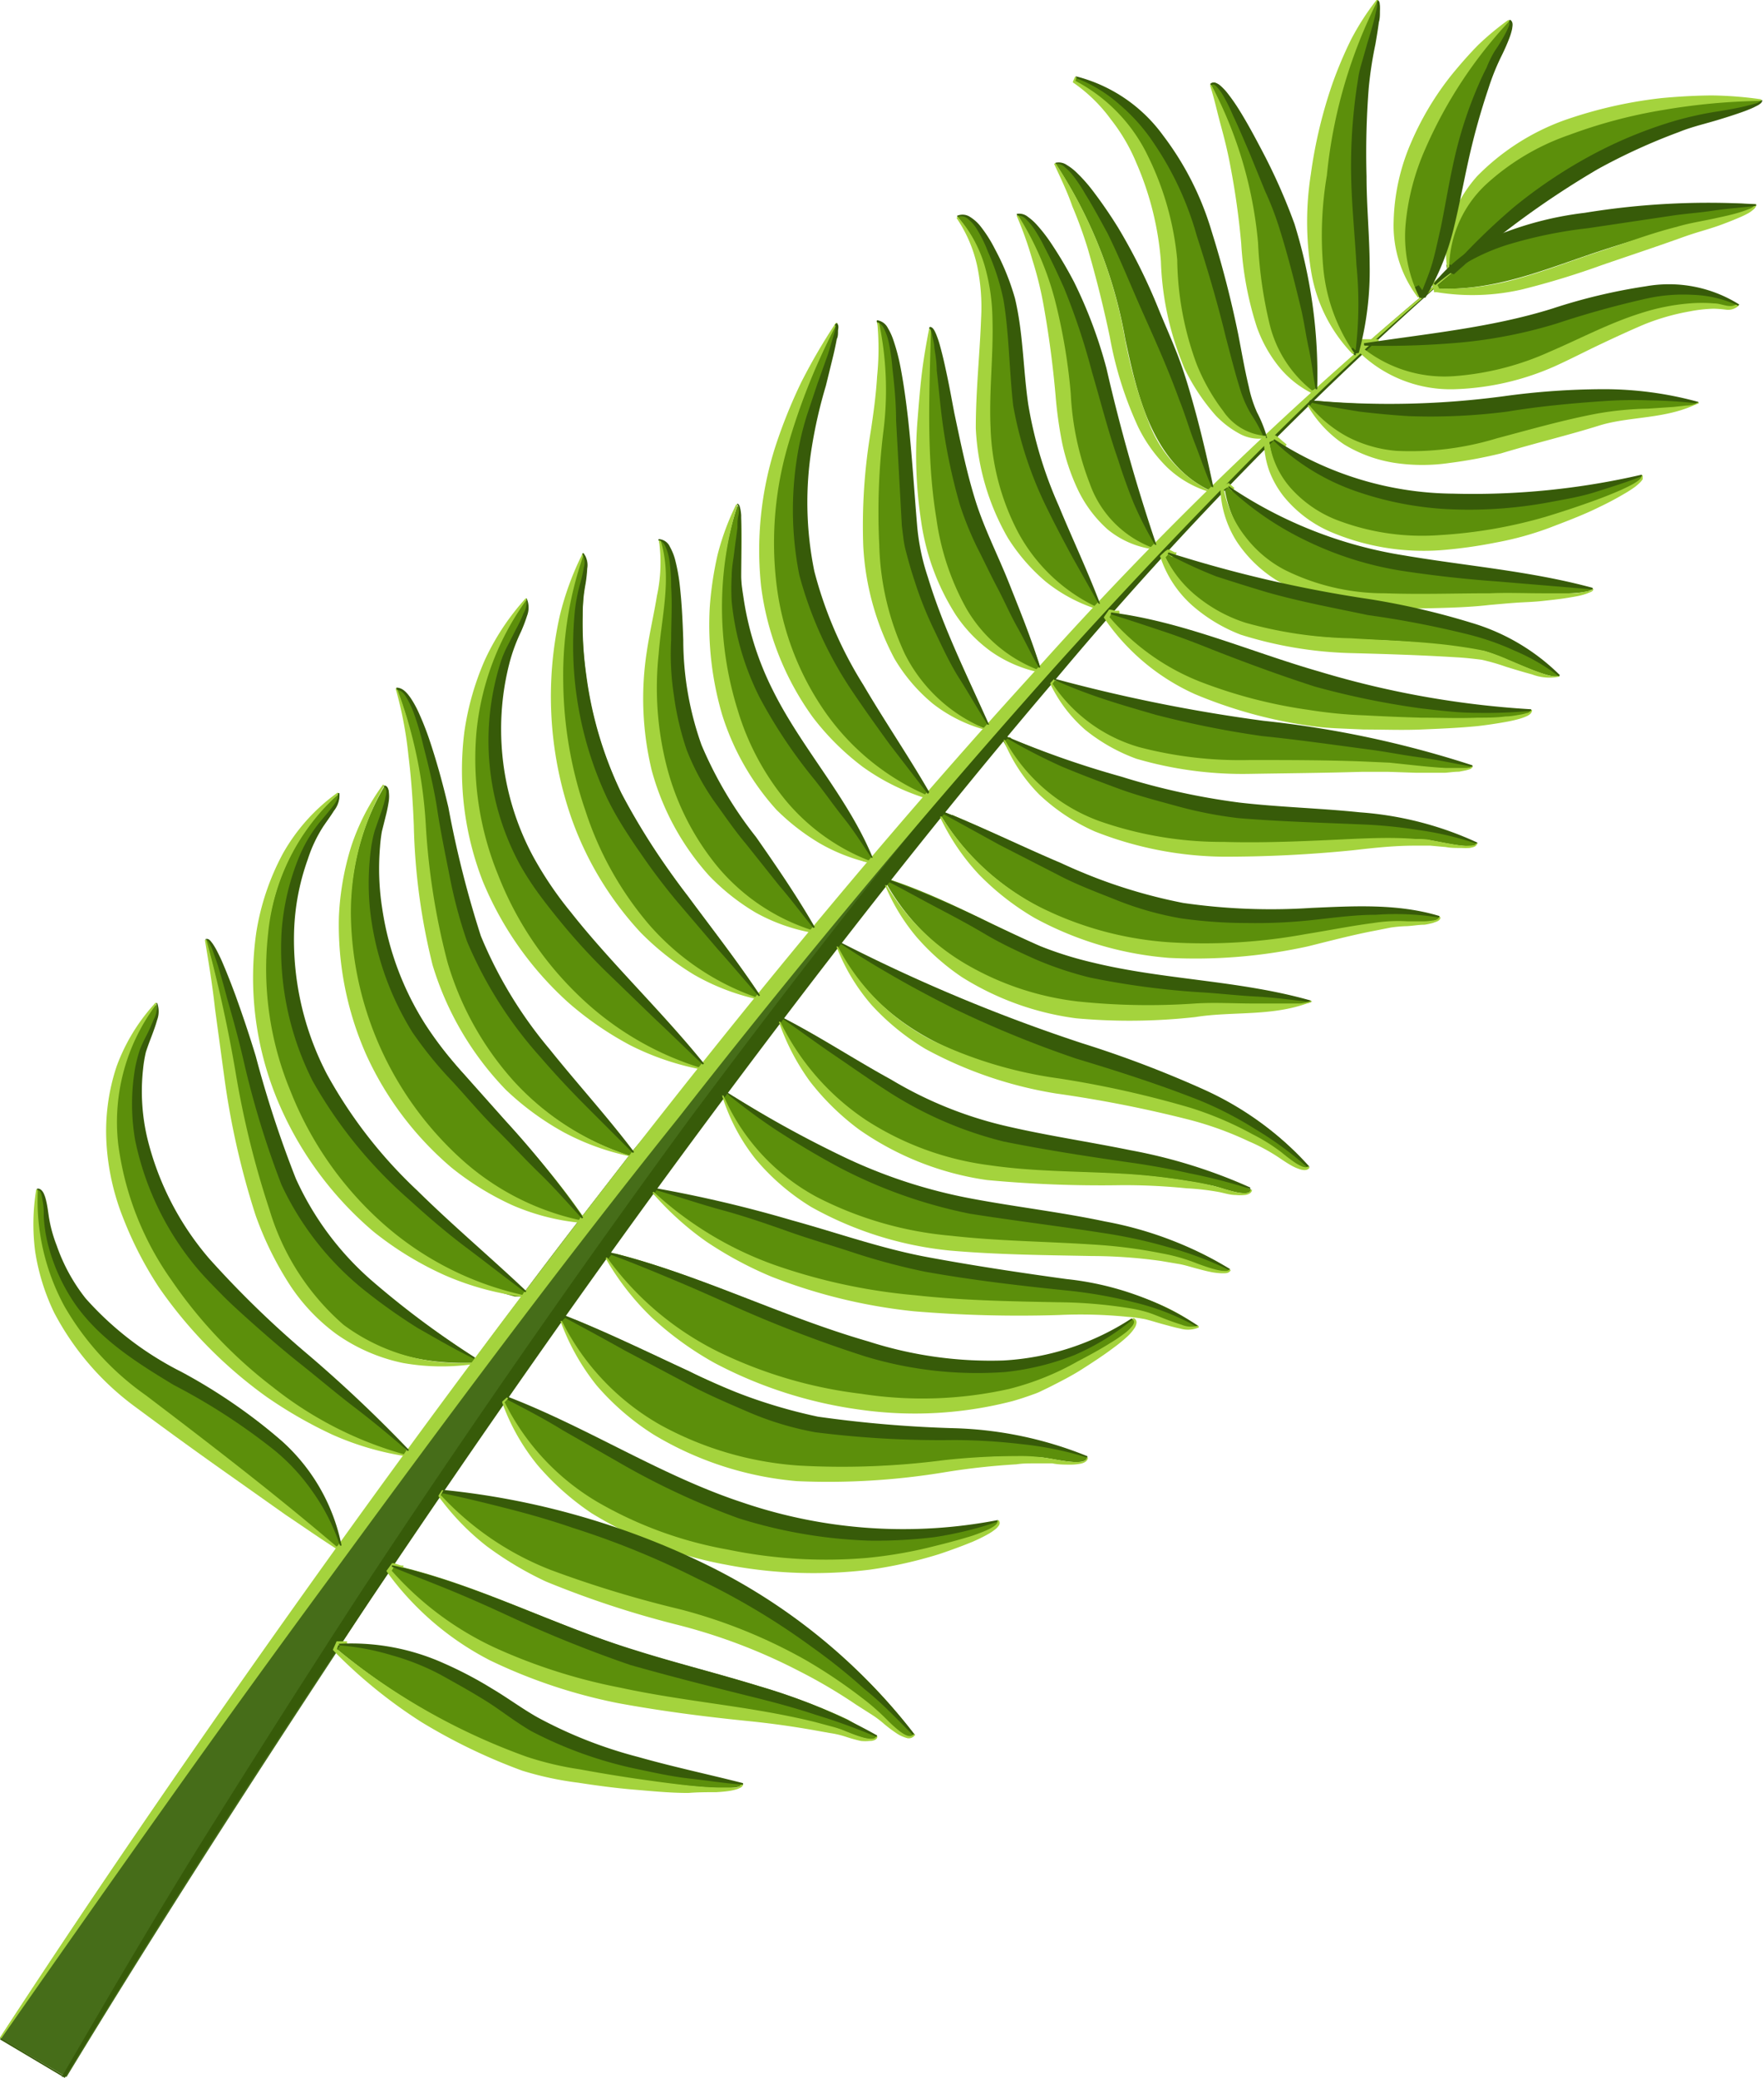 <svg xmlns="http://www.w3.org/2000/svg" viewBox="0 -9.5367431640625e-7 113.31 133.47"><title>14</title><g data-name="Layer 2"><g data-name="&lt;Group&gt;"><path d="M113.15 6.43c.16.48-4.11 1.52-4.8 1.77a39.69 39.69 0 0 0-6 2.69 48.3 48.3 0 0 0-6.1 4.25 10.84 10.84 0 0 0-3.2 2.08c.03-8.65 13.73-10.76 20.1-10.79z" fill="#5c8f0b"/><path d="M112.75 13.13c.15.53-3.76 1.17-4.42 1.34q-2.91.78-5.76 1.72C99.1 17.35 96 18.7 92.26 18.54l-.07-.14 1-.83.06-.05.15.05c.92-.8 1.89-1.62 2.9-2.43a19.79 19.79 0 0 1 4.7-1.28 51.4 51.4 0 0 1 11.75-.73z" fill="#5c8f0b"/><path d="M111.65 19.6c-.5.34-.89 0-1.6 0a11.11 11.11 0 0 0-3.67.37 38.2 38.2 0 0 0-6.26 2.54c-3.84 1.74-8.79 3-12.47 0l.51-.49h.36a74.15 74.15 0 0 0 10.7-1.9c3.72-1.12 8.83-3.02 12.43-.52z" fill="#5c8f0b"/><path d="M82.2 28.51C89 33 98 32.16 105.47 30.53c.35.6-4.46 2.19-5.17 2.43a30.58 30.58 0 0 1-8 1.52c-4.07.22-10.05-1.08-10.76-6a.93.93 0 0 1 .14-.14l.13-.07.21.14z" fill="#5c8f0b"/><path d="M109.08 25.86c0 .38-4.75.48-5.52.61a64.68 64.68 0 0 0-6.84 1.63c-4.44 1.21-9.36 2-12.68-2.07l.07-.13.15-.14h.44a54 54 0 0 0 11.51-.19c4.32-.57 8.62-.91 12.87.29z" fill="#5c8f0b"/><path d="M79.1 31.39a27.82 27.82 0 0 0 10.63 4.3c4.19.71 8.44 1 12.57 2.1 0 .52-4.84.32-5.61.35-2.68.09-5.35.15-8 .06a17.4 17.4 0 0 1-2.47-.26c-3.54-.63-6.87-2.49-7.54-6.46a1.39 1.39 0 0 1 .16-.17l.09-.06.2.14z" fill="#5c8f0b"/><path d="M75.44 35.68a72.62 72.62 0 0 0 10.68 2.6l1.44.27c4.33.77 9.41 1.51 12.6 4.86-.63.33-3.79-1.37-4.89-1.6a55.13 55.13 0 0 0-8-.73c-4.5-.25-10.17-.57-12.43-5.31l.21-.23h.32z" fill="#5c8f0b"/><path d="M98.36 45.6c.3 1.07-12.07.45-13.52.22-5.06-.77-10.19-2-13.63-6.16l.08-.14.11-.12h.17c4.59.64 8.71 2.52 13.12 3.8a59.76 59.76 0 0 0 13.67 2.4z" fill="#5c8f0b"/><path d="M96.93 1.31c.54.23-.77 2.53-1 3.06a42.25 42.25 0 0 0-1.57 5.13c-.81 3.3-1 6.35-2.78 9.34l-.3.25h-.16C88.13 13.3 93 5.45 96.93 1.31z" fill="#5c8f0b"/><path d="M65 47.47a70.13 70.13 0 0 0 11.13 3.6c6.05 1.47 13 .26 18.72 3.09-.09.51-2.62-.17-3.19-.21a37.78 37.78 0 0 0-4.76 0c-1.3.06-2.6.13-3.9.18-6.7.21-14.91.19-18.59-6.59l.11-.13.11-.11.15.07h.12z" fill="#5c8f0b"/><path d="M94.56 49.2c0 .49-4.69-.13-5.45-.17-2.81-.14-5.64-.1-8.46-.13-5 0-10.13-.39-13.14-5l.09-.13.08-.09a104.27 104.27 0 0 0 13.18 2.73 66.39 66.39 0 0 1 13.7 2.79z" fill="#5c8f0b"/><path d="M92.48 58.89c0 .52-2.52.26-3.09.31-1.52.13-3 .42-4.52.68a39.26 39.26 0 0 1-9.42.73c-6-.42-11.75-2.85-15-8.2l.2-.25.16.07.13.05.17.07h.07C65 54 68.72 55.89 72.65 57.26a27.68 27.68 0 0 0 9.62 1.21c3.34-.06 6.95-.58 10.21.42z" fill="#5c8f0b"/><path d="M88.46 0c.46.09-.48 4.18-.55 4.9a52.72 52.72 0 0 0-.23 6.4c.1 3.84.62 7.39-.42 11.18a.85.85 0 0 0-.17.16h-.18a2 2 0 0 0-.13-.18c-2.13-3.15-2.21-7-1.74-10.58A32.78 32.78 0 0 1 88.46 0z" fill="#5c8f0b"/><path d="M87.51 22.4l.14.11q-1.71 1.59-3.39 3.24h-.07l-.08.15c-.82.8-1.62 1.6-2.42 2.42l-.15.08v.06c-.93.94-1.85 1.89-2.75 2.85l-.17.12q-1.87 2-3.69 4c-1.2 1.3-2.38 2.62-3.54 3.94l-.08.13c-1.2 1.36-2.4 2.73-3.58 4.11l-.07.09q-1.66 1.89-3.15 3.72l-.11.13c-1.27 1.53-2.53 3.06-3.78 4.61l-.2.25a330.39 330.39 0 0 0-3.3 4.12l-.2.25-3.06 3.9-.09.1q-1.77 2.38-3.64 4.76l-.07.07-3.44 4.59-.19.17-1.57 2.12c-.93 1.26-1.86 2.53-2.78 3.8l-.08.15-2.85 3.95-3 4.22-.15.17q-1.78 2.53-3.56 5.08l-.11.13C31 92 29.75 93.86 28.46 95.75l-.13.26q-1.58 2.28-3.1 4.57l-.16.26-1.16 1.72-2 3.06-.05.15c-6 9.11-11.94 18.34-17.59 27.65L0 130.91c6.73-10.32 13.7-20.4 20.85-30.38.29-.4.58-.81.88-1.21l.12-.08a.18.18 0 0 0 0-.07c1.37-1.9 2.74-3.8 4.13-5.69l.07-.12c1.43-2 2.86-3.89 4.31-5.82v-.06q1.56-2.13 3.17-4.24l.07-.14q1.75-2.33 3.52-4.63l3.26-4.21.19-.26L43 71.1c.65-.83 1.31-1.65 2-2.47l.07-.1q1.75-2.22 3.55-4.41l.16-.2q1.67-2.06 3.35-4.09l.2-.24c1.22-1.48 2.45-2.94 3.69-4.4l.07-.07q1.68-2 3.38-4l.21-.24c1.24-1.43 2.5-2.86 3.76-4.27l.08-.08q1.6-1.8 3.23-3.59l.11-.11c1.22-1.33 2.44-2.65 3.68-4l.09-.09c2.38-2.53 4.79-5 7.26-7.45 1.08-1.08 2.16-2.14 3.26-3.19h.16v-.11q1.54-1.47 3.12-2.91l.15-.07v-.06c.84-.77 1.68-1.53 2.53-2.26h.14v-.13l.3-.26z" fill="#466d19"/><path d="M82.93 14a33 33 0 0 1 1.63 10.91l-.15.13-.14.07c-3-2.18-3.31-6-3.58-9.31a27 27 0 0 0-2.93-10.4c.95-1.03 4.84 7.6 5.17 8.6z" fill="#5c8f0b"/><path d="M84.07 74.93c-.32.52-1.84-1-2.27-1.22a21.63 21.63 0 0 0-4.44-2.19 59.58 59.58 0 0 0-9.61-2.21c-5.7-1-11.13-3.07-14-8.52a.74.74 0 0 0 .08-.11l.13-.13.23.12.35.17a120.71 120.71 0 0 0 11.35 5.06c6.56 2.5 13.27 3.48 18.18 9.03z" fill="#5c8f0b"/><path d="M84.24 64.31c0 .42-5.63.19-6.48.22a60 60 0 0 1-7.46 0c-5.51-.46-10.56-2.81-13.38-7.8l.2-.25.28.1c2.94 1 5.76 2.53 8.59 3.84 5.77 2.73 12.2 2.18 18.25 3.89z" fill="#5c8f0b"/><path d="M81.29 28l-.12.11c-1.94 0-3.44-2.56-4.15-4a17.19 17.19 0 0 1-1.49-6.51C75.27 13 73.41 7.43 69 5.26l.09-.26c4.48 1 7.32 5.69 8.58 9.75a67.37 67.37 0 0 1 1.86 7.14 38.68 38.68 0 0 0 .85 3.87c.23.76.73 1.48.91 2.24z" fill="#5c8f0b"/><path d="M80.37 76.41c-.1.62-2-.16-2.51-.25a39.38 39.38 0 0 0-4.86-.68c-3-.22-6.09-.14-9.11-.53-6-.76-11.12-3.77-13.84-9.33l.06-.08.16-.16.27.14.23.12c4.41 2.35 8.63 5.68 13.57 6.79 5.44 1.29 10.89 1.57 16.03 3.98z" fill="#5c8f0b"/><path d="M79 81.55c-.15.52-2.6-.57-3.15-.71a28.31 28.31 0 0 0-4.66-.76c-3.2-.27-6.42-.24-9.61-.57-6.29-.62-12.41-2.86-15.13-9.08l.17-.22.21.13h.06l.18.11h.06C51.84 73.34 56.62 76 62 77c5.71 1.11 11.93 1.29 17 4.55z" fill="#5c8f0b"/><path d="M77.9 31.29l-.2.16h-.1c-3.6-1.8-4.56-6.12-5.32-9.67a29.8 29.8 0 0 0-4.48-11.27c1.13-.43 3.46 3.37 4.09 4.37a54.26 54.26 0 0 1 3.19 6.77 55.75 55.75 0 0 1 2.82 9.64z" fill="#5c8f0b"/><path d="M77 85.23c-.57.4-2.74-.74-3.67-.95l-.44-.09a28.26 28.26 0 0 0-4.77-.43c-1.5 0-3 0-4.49-.09-7.78-.3-15.77-1.48-21.68-7l.06-.13.11-.14.42.07h.05a111.15 111.15 0 0 1 12.91 3.34 71.47 71.47 0 0 0 11.16 2.13C70.23 82.43 74 83 77 85.23z" fill="#5c8f0b"/><path d="M74.23 35l-.22.23c-3.78-1.23-5-5.62-5.26-9.1-.37-4.27-1.08-8.66-3.44-12.32.95-.31 2.54 2.45 3.06 3.33a26.37 26.37 0 0 1 2.53 6.31c1.1 3.8 1.88 7.85 3.33 11.55z" fill="#5c8f0b"/><path d="M72.78 84.69c1.06.74-5.62 3.91-6.48 4.19a24.23 24.23 0 0 1-10.3.83c-6.64-.77-13.1-3.27-17.1-8.93l.23-.33.33.08h.1C50.4 83.3 61.8 91.82 72.78 84.69z" fill="#5c8f0b"/><path d="M70.59 38.79l-.09.09-.14.13c-4.5-2.16-6.57-6.72-6.82-11.47s1.3-9.82-2.06-13.63c1.46-.77 3.35 4 3.62 5.14.66 2.73.5 5.58 1.11 8.32.88 3.98 2.96 7.63 4.38 11.42z" fill="#5c8f0b"/><path d="M69.83 93.61c-.06.69-2.43 0-3.05 0a30.77 30.77 0 0 0-4.4.07 79.73 79.73 0 0 1-9.88.61c-6.81-.28-13.29-3-16.49-9.41l.14-.2.12-.13.35.14.16.07h.13c4 1.66 7.9 3.75 12 5.34 6.68 2.63 14.3.54 20.92 3.51z" fill="#5c8f0b"/><path d="M66.82 42.85l-.11.11-.12.11h-.11c-8-3.26-6.91-15.08-6.75-22 .56-.17 1.38 5 1.55 5.74a37.3 37.3 0 0 0 2.11 7.57c1.24 2.74 2.47 5.62 3.43 8.47z" fill="#5c8f0b"/><path d="M64.11 97.68c.57.86-6 2.2-6.88 2.33a30.68 30.68 0 0 1-9.61-.17c-6.2-1.08-12.39-3.74-15.27-9.75l.1-.15.15-.17.49.19c5 2 9.56 5 14.6 6.65a31.93 31.93 0 0 0 16.42 1.07z" fill="#5c8f0b"/><path d="M63.48 46.57l-.08.08-.15.15-.19-.08-.21-.09h-.08c-5.47-2.63-6.64-8.77-6.52-14.29.09-3.87 1.07-7.92.07-11.73 2.09 0 2.23 12.57 2.65 14.45.88 4 2.84 7.79 4.51 11.5z" fill="#5c8f0b"/><path d="M59.64 50.92l-.21.24-.15-.07A16.69 16.69 0 0 1 49.83 38c-.91-6.15 1.14-11.83 3.9-17.23.42.08-1.26 5.67-1.42 6.53a24.41 24.41 0 0 0-.31 8.15c.83 5.73 4.82 10.55 7.64 15.47z" fill="#5c8f0b"/><path d="M58.73 111.42c-.45.64-1.84-1-2.28-1.38s-.68-.54-1-.79a30.47 30.47 0 0 0-3.13-2.15 32.7 32.7 0 0 0-8.39-3.51C38 102 32.54 100.87 28.24 96.1l.05-.09c0-.09.11-.17.17-.26 11.44 1.25 23.25 6.39 30.27 15.67z" fill="#5c8f0b"/><path d="M56.32 111.52c-.15.6-2-.33-2.5-.47-1.32-.38-2.65-.69-4-.94-3-.55-6-.86-9-1.44-6-1.14-11.67-3-15.78-7.81l.17-.26h.36c5.22 1.24 10 3.77 15.05 5.37 4.64 1.46 9.47 2.39 13.86 4.5.61.37 1.23.69 1.84 1.05z" fill="#5c8f0b"/><path d="M56.05 55.12l-.07.07-.15.16h-.29c-8.6-3.54-10.83-14.8-8.18-22.85.45 0 .19 4.09.24 4.81a19.64 19.64 0 0 0 1.72 6.6c1.83 4 5 7.21 6.75 11.32z" fill="#5c8f0b"/><path d="M52.29 59.59l-.2.24c-5-1.6-8.25-5.91-9.5-10.87a21.1 21.1 0 0 1-.38-7.39c.23-2.27.82-4.65.1-6.89 1.59-.11 1.46 6.41 1.54 7.7a17.14 17.14 0 0 0 2.78 8.74c1.89 2.8 3.98 5.54 5.66 8.47z" fill="#5c8f0b"/><path d="M48.77 63.87l-.16.2h-.15c-10.9-3.84-14.7-18.49-11-28.52.54.42 0 2.15 0 3a24 24 0 0 0 .12 4.32 24.47 24.47 0 0 0 3.07 9.49C43 56.39 46.17 60 48.77 63.87z" fill="#5c8f0b"/><path d="M47.68 114.58c.07 1-11.91-1-13.23-1.45a41 41 0 0 1-12.8-7.19v-.15a1.26 1.26 0 0 0 .1-.15h.11c4.37-.21 7.91 1.68 11.41 4 4.21 2.85 9.61 3.75 14.41 4.94z" fill="#5c8f0b"/><path d="M45.14 68.37l-.11.16a.38.38 0 0 0-.08.1h-.16C32.65 64.81 26 49.16 33.8 38.5c.42.57-.8 2.68-1.06 3.58a17.4 17.4 0 0 0 2.49 14.83c2.9 4.09 6.77 7.56 9.91 11.46z" fill="#5c8f0b"/><path d="M40.69 74l-.19.26c-6.13-1.95-10.26-6.84-12-12.91-1.58-5.64-.77-11.67-3.06-17.15 1.24-.12 2.53 4.78 2.85 6 .82 3 1.21 6 2.14 9C32.29 65 37.07 69.27 40.69 74z" fill="#5c8f0b"/><path d="M37.45 78.15l-.22.33c-10.85-2.21-17.65-15.87-13.52-26a15.39 15.39 0 0 1 1-2c.68.14-.18 2.44-.26 3.06a16.53 16.53 0 0 0 .1 5.06 18.88 18.88 0 0 0 4.12 9.09c2.89 3.49 6.21 6.69 8.78 10.46z" fill="#5c8f0b"/><path d="M33.79 83l-.08.15a1.12 1.12 0 0 0-.1.13h-.55a21.32 21.32 0 0 1-14.48-13C16 63.92 16.32 55.6 21.75 51a.88.88 0 0 1-.07.6c-.28.67-1.06 1.53-1.36 2.11a14.52 14.52 0 0 0-1.46 4.91 18.3 18.3 0 0 0 1.43 9.18C23 74 29 78.44 33.79 83z" fill="#5c8f0b"/><path d="M30.51 87.24l-.07.24a.13.13 0 0 0-.05.06C15.3 88 16.28 70.47 13.21 60.37 13.84 60 15.78 66 16 66.84c.9 2.9 1.63 5.88 2.81 8.68 2.31 5.4 7.01 8.59 11.7 11.72z" fill="#5c8f0b"/><path d="M26.18 93.21l-.1.15a.85.85 0 0 1-.08.12c-10.74-2.66-24.31-17.91-16-29 .39.53-.67 2.54-.83 3.41a13.08 13.08 0 0 0 .14 5.36 19.51 19.51 0 0 0 5.35 9.29c3.71 3.68 7.96 6.82 11.52 10.67z" fill="#5c8f0b"/><path d="M21.87 99.17l-.1.15-.16.09-.12-.1-.2-.17-.07-.06h-.05c-3.91-3.29-8-6.38-12.06-9.47-4.42-3.38-6.95-7.61-6.73-13.2.59-.16.66 1.76.79 2.24a13.9 13.9 0 0 0 1.39 3.47c1.51 2.6 4 4.29 6.56 5.76 4.74 2.75 9.56 5.45 10.75 11.29z" fill="#5c8f0b"/></g><path d="M93.24 17.56a239 239 0 0 0-25.56 26.23c-7.93 9.3-15.44 19-22.69 28.79s-14.26 19.85-21.07 30S10.5 123 4.16 133.47L0 131l.05-.08 4.12 2.45-.21.05c3.07-5.29 6.16-10.57 9.4-15.75s6.53-10.35 9.86-15.47Q33.36 86.82 44.2 72c7.32-9.8 14.8-19.49 22.9-28.71 4-4.59 8.17-9.12 12.49-13.47s8.86-8.47 13.59-12.34z" fill="#375b09"/><path d="M0 130.88c6.7-10.28 13.67-20.38 20.81-30.36s14.48-19.81 22.08-29.45S58.36 52 66.63 42.94a239.85 239.85 0 0 1 26.55-25.46l.06.08c-4.7 3.94-9.16 8.15-13.46 12.52s-8.5 8.82-12.58 13.39Q55 57.19 43.67 71.69C36 81.26 28.69 91.09 21.44 101q-5.44 7.38-10.77 14.89T.08 130.94z" fill="#a4d33d"/><path d="M113.2 6.43c0 .17-.15.24-.24.31l-.33.17c-.22.1-.45.19-.67.27-.45.16-.91.31-1.37.45-.91.29-1.86.49-2.74.85a38.56 38.56 0 0 0-5.21 2.38 57.12 57.12 0 0 0-9.25 6.76l-.3-.11V17h.1v.51H93l-.1-.5h.27v.49l-.14-.19.31.07h-.25a41.54 41.54 0 0 1 4.15-4.07 31.28 31.28 0 0 1 4.93-3.31 28.08 28.08 0 0 1 5.42-2.24 22.58 22.58 0 0 1 2.86-.62c.47-.08.94-.16 1.41-.26l.69-.17c.2-.06.51-.12.55-.27z" fill="#375b09"/><path d="M93 17.47a6.83 6.83 0 0 1 .18-3.26 8.6 8.6 0 0 1 1.71-2.9 15 15 0 0 1 5.55-3.57 28.4 28.4 0 0 1 6.3-1.44c1.07-.1 2.14-.16 3.2-.17a24.2 24.2 0 0 1 3.19.25v.1a40.49 40.49 0 0 0-6.27.58 32.28 32.28 0 0 0-6.07 1.61 15.26 15.26 0 0 0-5.35 3.19 7.44 7.44 0 0 0-2.35 5.61z" fill="#a4d33d"/><path d="M112.81 13.13c0 .15-.11.28-.19.34a2.54 2.54 0 0 1-.29.21 6 6 0 0 1-.62.3c-.42.18-.85.35-1.27.5s-.86.28-1.29.41-.79.25-1.23.41c-1.68.6-3.34 1.15-5 1.72a52.06 52.06 0 0 1-5.14 1.57 14.25 14.25 0 0 1-5.49.18h-.18v-.1l-.1-.31v-.14l.07-.07c.1-.11.22-.21.33-.31l.21.16-.08.08-.17.15-.08-.06.14-.18.07-.09.08.06-.27.35v-.06l.14.29a16.7 16.7 0 0 0 5.25-.7c1.71-.48 3.37-1.14 5.06-1.69s3.24-1.15 4.95-1.58c.86-.26 1.75-.38 2.61-.58.43-.09.87-.19 1.29-.31.21-.06.42-.13.63-.21s.46-.17.46-.34z" fill="#a4d33d"/><path d="M92.09 18.22A10.53 10.53 0 0 1 96.47 15a21.72 21.72 0 0 1 5.33-1.33 49.18 49.18 0 0 1 11-.55v.1c-.92.12-1.83.17-2.74.31s-1.8.19-2.7.33l-5.37.8a28.71 28.71 0 0 0-5.18 1.07 12.94 12.94 0 0 0-4.61 2.58z" fill="#375b09"/><path d="M97 1.27c.23.14.15.41.13.59a4 4 0 0 1-.17.57c-.14.37-.3.73-.47 1.08a14.78 14.78 0 0 0-.88 2.17 44.58 44.58 0 0 0-1.26 4.51c-.34 1.52-.62 3.07-1 4.59a16 16 0 0 1-1.79 4.34h-.39l-.18-.36-.09-.18v-.09l.1-.05.37.72h-.09c-.17-.22-.35-.43-.51-.65l.36-.19.06.08.12.17.24.33-.29-.17h.32l-.32.18c.28-.72.58-1.41.78-2.14s.35-1.47.52-2.2c.3-1.49.54-3 .91-4.59a26.7 26.7 0 0 1 1.5-4.53c.16-.37.33-.74.51-1.08A7.47 7.47 0 0 1 96 3.3c.22-.32.43-.65.62-1a5 5 0 0 0 .25-.5c.07-.16.16-.35 0-.46z" fill="#375b09"/><path d="M91.08 19.11a7.6 7.6 0 0 1-1.56-4.88 13.47 13.47 0 0 1 1.12-5.07 18.91 18.91 0 0 1 2.62-4.37c.54-.66 1.09-1.29 1.68-1.89a17.26 17.26 0 0 1 1.95-1.62l.07.07a28.8 28.8 0 0 0-5.4 8.2 15.41 15.41 0 0 0-1.26 4.74 8.79 8.79 0 0 0 .86 4.78z" fill="#a4d33d"/><path d="M111.68 19.64a1 1 0 0 1-.82.25 7.77 7.77 0 0 0-.78-.06 9.1 9.1 0 0 0-1.53.17 14.51 14.51 0 0 0-2.94.84c-.94.4-1.87.83-2.82 1.28s-1.89.94-2.88 1.39A17.13 17.13 0 0 1 93.48 25a8.43 8.43 0 0 1-6.17-2.37l-.18-.19.08-.17.13-.29.09-.19h1.11l.06.38h-1v-.1l1-.14v.11h-.48l-.48.07-.1.3v-.06a8.42 8.42 0 0 0 5.89 1.81 18.09 18.09 0 0 0 6.1-1.56c1.94-.83 3.82-1.84 5.86-2.48a13.69 13.69 0 0 1 3.12-.63 9.61 9.61 0 0 1 1.6 0c.53 0 1.06.38 1.51 0z" fill="#a4d33d"/><path d="M87.61 22.05c4.06-.62 8.18-1 12.11-2.23a36.5 36.5 0 0 1 6-1.43 8.48 8.48 0 0 1 6 1.17l-.06.08a7.37 7.37 0 0 0-2.89-.7 10.87 10.87 0 0 0-2.92.22 59.61 59.61 0 0 0-5.85 1.62A30.67 30.67 0 0 1 93.84 22a54.73 54.73 0 0 1-6.21.2z" fill="#375b09"/><path d="M88.49 0c.15.08.13.25.15.36a3.42 3.42 0 0 1 0 .36c0 .24 0 .48-.07.71-.06.47-.14.94-.22 1.41a24.94 24.94 0 0 0-.43 2.81 53.91 53.91 0 0 0-.14 5.68c0 1.89.19 3.79.2 5.69a20.1 20.1 0 0 1-.7 5.65l-.31.06-.14-.19-.07-.1.08-.06.27.39-.08.06-.34-.34.21-.15.09.09.16.17-.2-.08.31-.1-.19.17a25.65 25.65 0 0 0 .06-5.59c-.1-1.86-.3-3.74-.34-5.67a34.76 34.76 0 0 1 .37-5.77l.11-.71a7.41 7.41 0 0 1 .18-.74l.39-1.37c.14-.45.28-.91.4-1.36.06-.23.11-.46.16-.68s.12-.5 0-.62z" fill="#375b09"/><path d="M86.88 22.74a9.92 9.92 0 0 1-2.68-5.44 19.65 19.65 0 0 1 0-6.1 30.31 30.31 0 0 1 1.4-5.86 26.8 26.8 0 0 1 1.18-2.79A16.5 16.5 0 0 1 88.42 0h.09a31.85 31.85 0 0 0-3.28 11.27 23.27 23.27 0 0 0-.23 5.94 11.48 11.48 0 0 0 2 5.48z" fill="#a4d33d"/><path d="M84 26l.15-.29a55.41 55.41 0 0 0 12.46-.26 47.53 47.53 0 0 1 6.29-.45 22.86 22.86 0 0 1 6.2.82v.1a29.69 29.69 0 0 0-3.11-.2 27.17 27.17 0 0 0-3.06.05c-2 .14-4.07.33-6.11.67a38.65 38.65 0 0 1-6.34.29q-1.58-.1-3.15-.29c-1-.16-2.08-.34-3.11-.58l.1-.05-.19.26z" fill="#375b09"/><path d="M109.13 25.88c-2.08 1.07-4.44.84-6.42 1.46s-4.16 1.14-6.28 1.78a29.5 29.5 0 0 1-3.33.62 12 12 0 0 1-3.47 0 8.86 8.86 0 0 1-3.29-1.19A7.55 7.55 0 0 1 84 26.06l.08-.06a8.13 8.13 0 0 0 2.5 2.07 8.32 8.32 0 0 0 3.12.89 19 19 0 0 0 6.47-.81c2.12-.56 4.23-1.17 6.4-1.58a20.82 20.82 0 0 1 3.28-.32l1.64-.11.82-.09c.25 0 .6-.07.72-.2z" fill="#a4d33d"/><path d="M84.58 25.05l-.27.19h-.08a6.47 6.47 0 0 1-2.14-1.76A8.72 8.72 0 0 1 80.73 21a21.38 21.38 0 0 1-1-5.35 50 50 0 0 0-.72-5.1c-.16-.85-.37-1.69-.6-2.53s-.41-1.7-.69-2.56h.09a26.78 26.78 0 0 1 3 10.13 27.89 27.89 0 0 0 .74 5.22 7.79 7.79 0 0 0 2.75 4.29h-.05l.29-.13z" fill="#a4d33d"/><path d="M77.73 5.4a.33.33 0 0 1 .36-.08 1 1 0 0 1 .3.18 3.53 3.53 0 0 1 .47.5 12 12 0 0 1 .77 1.11c.47.76.9 1.55 1.32 2.35a37.72 37.72 0 0 1 2.2 4.92A32.68 32.68 0 0 1 84.61 25h-.1c-.17-.9-.26-1.79-.45-2.66s-.3-1.74-.51-2.6c-.41-1.71-.84-3.4-1.37-5.08a19.59 19.59 0 0 0-.92-2.39l-1-2.45c-.35-.81-.69-1.63-1.07-2.43a11.93 11.93 0 0 0-.58-1.18 3.61 3.61 0 0 0-.36-.53c-.13-.15-.27-.33-.44-.21z" fill="#375b09"/><path d="M105.52 30.52v.26a1.16 1.16 0 0 1-.15.19 3.38 3.38 0 0 1-.34.3 7.78 7.78 0 0 1-.75.48c-.51.3-1 .56-1.55.82-1 .5-2.15.93-3.22 1.34a20.29 20.29 0 0 1-3.42.94 30.21 30.21 0 0 1-3.51.49 15.27 15.27 0 0 1-7.12-1.18 7.94 7.94 0 0 1-3-2.27 6.25 6.25 0 0 1-.93-1.64 6.07 6.07 0 0 1-.34-1.81v-.25l.18-.07.3-.11.18-.07.15.06.37.32.19.16.09.08-.21.3-.73-.67.06-.08.8.56-.06.09h-.05l-.1-.07-.2-.14-.4-.28h.06l-.29.14v-.06a5.73 5.73 0 0 0 1.47 3.1 7.74 7.74 0 0 0 2.79 1.92 15.27 15.27 0 0 0 6.72 1 30.76 30.76 0 0 0 6.76-1.17q1.65-.5 3.27-1.09c.54-.2 1.07-.41 1.59-.64.26-.12.52-.24.77-.38a3.09 3.09 0 0 0 .35-.23c.1-.09.22-.19.17-.3z" fill="#a4d33d"/><path d="M81.85 28.21a21.24 21.24 0 0 0 11.5 3.5 48.12 48.12 0 0 0 12.11-1.22v.1c-1 .4-1.94.68-2.93 1s-2 .48-3 .67a28.15 28.15 0 0 1-6.22.46 21.26 21.26 0 0 1-6.19-1.16 14.42 14.42 0 0 1-5.32-3.26z" fill="#375b09"/><path d="M69.1 4.9a9.93 9.93 0 0 1 5.61 3.8 19.14 19.14 0 0 1 3.11 6.13 66.47 66.47 0 0 1 1.72 6.66c.22 1.13.41 2.25.68 3.37a8 8 0 0 0 .52 1.62 8.22 8.22 0 0 1 .64 1.6v.06h-.4v-.1h.34v.1H81V28l.33-.07-.14.18a9.72 9.72 0 0 0-.81-1.48 7.11 7.11 0 0 1-.72-1.63c-.35-1.12-.63-2.25-.92-3.34-.53-2.2-1.17-4.36-1.87-6.53a20.24 20.24 0 0 0-2.76-5.94 11.73 11.73 0 0 0-2.17-2.45A9.14 9.14 0 0 0 69.08 5z" fill="#375b09"/><path d="M81.32 28.14a2.59 2.59 0 0 1-1.77-.32 6.16 6.16 0 0 1-1.45-1.12 13.25 13.25 0 0 1-2-3 19.17 19.17 0 0 1-1.53-6.91A19.58 19.58 0 0 0 73 10.48a11.81 11.81 0 0 0-1.65-2.82A10.08 10.08 0 0 0 69 5.35l-.08-.05v-.06l.13-.3h.1l-.08.31v-.06a10.66 10.66 0 0 1 4.7 4.9 19 19 0 0 1 1.85 6.61 19.91 19.91 0 0 0 1.25 6.7 12.87 12.87 0 0 0 1.7 3 3.63 3.63 0 0 0 2.75 1.6z" fill="#a4d33d"/><path d="M102.35 37.81c0 .21-.24.23-.37.3a4.32 4.32 0 0 1-.42.13c-.28.07-.56.11-.85.16-.56.09-1.13.15-1.69.21s-1.13.07-1.69.11-1.08.09-1.66.14c-1.12.13-2.25.17-3.38.2s-2.26.05-3.4 0a14.63 14.63 0 0 1-6.83-1.75 8.37 8.37 0 0 1-2.61-2.51 6.75 6.75 0 0 1-1.06-3.37v-.13l.11-.06.29-.15.13-.07.08.07.19.17.1.09-.14.21-.38-.35.06-.08.42.28-.06.08h-.05l-.11-.07-.21-.14h.06l-.27.18v-.05A7 7 0 0 0 80 34.48a7.64 7.64 0 0 0 2.53 2.13 14.35 14.35 0 0 0 6.45 1.5c2.24.08 4.48 0 6.72 0 1.12-.05 2.25 0 3.37 0h1.68c.28 0 .56 0 .83-.06l.41-.07c.12 0 .3-.07.3-.16z" fill="#a4d33d"/><path d="M78.92 31.22a27.77 27.77 0 0 0 11.29 4.46c4 .68 8.12 1 12.09 2.08v.1l-6.11-.51c-2-.14-4.07-.37-6.12-.68a21.76 21.76 0 0 1-6-1.86 19.91 19.91 0 0 1-5.17-3.5z" fill="#375b09"/><path d="M100.18 43.46a3.14 3.14 0 0 1-1.77-.14c-.56-.15-1.12-.32-1.67-.49a13.84 13.84 0 0 0-1.56-.45c-.54-.07-1.1-.13-1.66-.16-2.24-.14-4.5-.21-6.82-.27a25.72 25.72 0 0 1-7-1.18 10.36 10.36 0 0 1-3.13-1.89 7.18 7.18 0 0 1-2-3l-.06-.16.09-.09.24-.22.16-.11h.1l.24.12.12.06h.12l-.08.24-.5-.14v-.09l.5.18v.1h-.24l-.26-.18h.06l-.21.24v-.06A7.54 7.54 0 0 0 77 38.4a9.62 9.62 0 0 0 3 1.6 26.91 26.91 0 0 0 6.76 1c2.28.14 4.58.19 6.86.51.57.08 1.14.17 1.7.29a12.15 12.15 0 0 1 1.62.6c.53.22 1.05.45 1.59.66.27.1.53.2.81.28a1.44 1.44 0 0 0 .81.07z" fill="#a4d33d"/><path d="M75.06 35.49a81.85 81.85 0 0 0 12.94 3A48.07 48.07 0 0 1 94.5 40a13.5 13.5 0 0 1 5.7 3.37l-.07.07a13 13 0 0 0-2.83-1.64 16.89 16.89 0 0 0-3-1.05 61.66 61.66 0 0 0-6.43-1.24c-2.18-.46-4.37-.86-6.53-1.48-1.07-.32-2.15-.66-3.2-1A28.36 28.36 0 0 1 75 35.58z" fill="#375b09"/><path d="M98.41 45.6c0 .23-.2.33-.31.39a3.27 3.27 0 0 1-.45.17 8.81 8.81 0 0 1-.91.21c-.61.11-1.22.2-1.82.27-1.22.12-2.44.17-3.65.22s-2.43 0-3.65 0l-1.83-.08a17 17 0 0 1-1.88-.19 29.78 29.78 0 0 1-7.15-2A14 14 0 0 1 71 39.81l-.1-.15.07-.11.18-.26.09-.13h.11l.27.07h.28v.25l-.55-.15v-.1l.56.07v.1h-.56.05l-.15.28v-.06a14.84 14.84 0 0 0 5.82 4.16 31.36 31.36 0 0 0 7 1.82 28.88 28.88 0 0 0 3.6.35q1.81.1 3.62.15c1.21 0 2.42.05 3.62 0 .6 0 1.21 0 1.81-.08.3 0 .6-.06.9-.11a3 3 0 0 0 .43-.1c.13 0 .3-.12.27-.23z" fill="#a4d33d"/><path d="M71.37 39.34c4.63.59 8.92 2.52 13.35 3.79a59.35 59.35 0 0 0 13.63 2.43v.1a31.23 31.23 0 0 1-3.51.13c-1.17 0-2.34-.15-3.51-.28a52.32 52.32 0 0 1-6.88-1.41c-2.26-.73-4.43-1.53-6.57-2.37-1.07-.43-2.14-.84-3.23-1.2s-2.17-.73-3.3-1.07z" fill="#375b09"/><path d="M77.93 31.34l-.22.24h-.08A6.71 6.71 0 0 1 74.95 30a9.49 9.49 0 0 1-1.83-2.55 23.73 23.73 0 0 1-1.83-5.8c-.4-1.91-.87-3.79-1.41-5.65a27.61 27.61 0 0 0-1-2.75c-.32-.93-.75-1.81-1.17-2.72l.08-.06a29.67 29.67 0 0 1 4.42 11 29.91 29.91 0 0 0 1.59 5.69 8.14 8.14 0 0 0 3.82 4.32h-.05l.25-.2z" fill="#a4d33d"/><path d="M67.79 10.46a.91.91 0 0 1 .74.14 3.37 3.37 0 0 1 .6.46 10.08 10.08 0 0 1 1 1.11 29.73 29.73 0 0 1 1.69 2.45 37.28 37.28 0 0 1 2.64 5.33c.38.92.78 1.82 1.14 2.74s.66 1.87.93 2.83c.55 1.91 1 3.84 1.41 5.77h-.1c-.41-.92-.72-1.87-1.08-2.79s-.63-1.87-1-2.79c-.67-1.85-1.42-3.55-2.25-5.4S72 16.73 71.15 15c-.47-.86-.93-1.72-1.44-2.54a10 10 0 0 0-.8-1.2 3.31 3.31 0 0 0-.49-.5.76.76 0 0 0-.6-.24z" fill="#375b09"/><path d="M74.27 35l-.18.27H74A5.82 5.82 0 0 1 71.14 34a8.12 8.12 0 0 1-1.92-2.58 13.69 13.69 0 0 1-1-3 27 27 0 0 1-.42-3.06q-.26-2.95-.78-5.83a23 23 0 0 0-.71-2.85 23.82 23.82 0 0 0-1-2.81l.08-.05a19.33 19.33 0 0 1 2.39 5.52 37.26 37.26 0 0 1 1 5.94A18.4 18.4 0 0 0 70 31.06a6.83 6.83 0 0 0 4 4.11l.22-.23z" fill="#a4d33d"/><path d="M65.3 13.74a.88.88 0 0 1 .73.19 3.46 3.46 0 0 1 .56.5 10.08 10.08 0 0 1 .91 1.17 26.53 26.53 0 0 1 1.5 2.53 29.82 29.82 0 0 1 2.07 5.52A116.71 116.71 0 0 0 74.28 35h-.09a23.41 23.41 0 0 1-1.36-2.66c-.37-.92-.71-1.86-1-2.79-.66-1.87-1.13-3.77-1.68-5.63a43.12 43.12 0 0 0-1.8-5.42c-.39-.87-.8-1.76-1.25-2.61a10 10 0 0 0-.71-1.24 3.56 3.56 0 0 0-.45-.53.74.74 0 0 0-.58-.28z" fill="#375b09"/><path d="M70.63 38.84l-.21.25h-.07a10.14 10.14 0 0 1-3.18-1.73 12.18 12.18 0 0 1-2.42-2.79 15.52 15.52 0 0 1-2.07-7.06c0-2.45.26-4.79.34-7.06a12.91 12.91 0 0 0-.25-3.36A8.82 8.82 0 0 0 61.44 14l.08-.07A8.3 8.3 0 0 1 63.23 17a13.08 13.08 0 0 1 .52 3.49c.07 2.36-.23 4.7-.12 7a15.5 15.5 0 0 0 1.77 6.71 11.19 11.19 0 0 0 5 4.77h-.06l.24-.21z" fill="#a4d33d"/><path d="M61.46 13.87a.87.87 0 0 1 .86.07 2.62 2.62 0 0 1 .65.58 8.56 8.56 0 0 1 .94 1.48 15.51 15.51 0 0 1 1.29 3.18c.53 2.24.52 4.55.85 6.8A26.66 26.66 0 0 0 68 32.47c.87 2.11 1.85 4.17 2.66 6.31h-.09l-1.69-3c-.54-1-1.07-2-1.59-3.06a24.59 24.59 0 0 1-2.21-6.68c-.26-2.36-.26-4.61-.62-6.77a15 15 0 0 0-1-3.1 8.4 8.4 0 0 0-.73-1.48 2.52 2.52 0 0 0-.51-.59.69.69 0 0 0-.7-.18z" fill="#375b09"/><path d="M94.61 49.22c-.08.21-.29.21-.43.26l-.46.09c-.31 0-.61.05-.91.07h-1.82l-1.79-.06h-1.77c-2.37.07-4.76.09-7.17.13a24.31 24.31 0 0 1-7.26-.97 11.46 11.46 0 0 1-3.29-1.86 9.16 9.16 0 0 1-2.24-2.94v-.07l.22-.24.08.06-.18.26v-.06A10 10 0 0 0 73.2 48a25.57 25.57 0 0 0 7.08.82c2.39 0 4.79 0 7.18.09l1.8.08 1.79.19c.59.06 1.19.12 1.79.15h1.33c.13 0 .33 0 .35-.13z" fill="#a4d33d"/><path d="M67.71 43.59a104 104 0 0 0 13.45 2.71 65.53 65.53 0 0 1 13.42 2.86v.09c-1.14-.2-2.25-.45-3.38-.6s-2.24-.38-3.37-.52c-2.25-.3-4.49-.62-6.77-.85a62.08 62.08 0 0 1-6.8-1.36c-1.11-.32-2.22-.64-3.31-1s-2.17-.77-3.23-1.25z" fill="#375b09"/><path d="M66.86 42.9l-.2.25h-.08a8.41 8.41 0 0 1-2.92-1.3 9.21 9.21 0 0 1-2.27-2.36 15.1 15.1 0 0 1-2.22-6 28.32 28.32 0 0 1-.25-6.29c.08-1 .16-2.07.28-3.1s.29-2 .5-3.07h.1c-.09 4.1-.32 8.24.35 12.29a16.43 16.43 0 0 0 1.93 5.78 9.12 9.12 0 0 0 4.53 3.9h-.05l.24-.21z" fill="#a4d33d"/><path d="M59.73 21c.16 0 .25.16.3.25a2.72 2.72 0 0 1 .15.34c.09.23.16.46.22.69.13.47.24.94.34 1.41.21.94.38 1.89.56 2.84.4 1.88.78 3.77 1.35 5.6s1.46 3.55 2.17 5.34 1.44 3.58 2 5.41h-.09c-.49-.85-.89-1.72-1.37-2.57s-.85-1.72-1.3-2.57-.85-1.71-1.29-2.57a20.62 20.62 0 0 1-1.12-2.77 37.15 37.15 0 0 1-1.17-5.75c-.12-1-.2-1.92-.31-2.87 0-.48-.08-1-.15-1.43 0-.24-.07-.47-.12-.7s-.08-.51-.23-.57z" fill="#375b09"/><path d="M64.37 47.52l.21-.24a60.54 60.54 0 0 0 7.42 2.6 44.74 44.74 0 0 0 7.59 1.67c2.58.3 5.18.36 7.77.63a21.64 21.64 0 0 1 7.53 1.94v.09a20.12 20.12 0 0 0-3.75-.89 30.63 30.63 0 0 0-3.81-.37c-2.56-.11-5.16-.18-7.8-.4a26.56 26.56 0 0 1-3.93-.77c-1.26-.35-2.53-.67-3.77-1.13s-2.46-.92-3.67-1.43a37.31 37.31 0 0 1-3.5-1.81h.1l-.25.21z" fill="#375b09"/><path d="M94.89 54.18c-.07.24-.33.25-.48.29a4.15 4.15 0 0 1-.54 0c-.35 0-.7 0-1-.06l-1-.09h-1c-1.34 0-2.69.15-4 .3a82.67 82.67 0 0 1-8.26.41 23.07 23.07 0 0 1-8.28-1.62 12.65 12.65 0 0 1-3.57-2.37 10.49 10.49 0 0 1-2.3-3.51h.09a11.35 11.35 0 0 0 6.06 5.21 23.77 23.77 0 0 0 8 1.34c2.73.08 5.47-.06 8.2-.19 1.37-.06 2.74-.11 4.11 0 .35 0 .68 0 1 .08l1 .19c.34.06.67.12 1 .16a3.8 3.8 0 0 0 .5 0c.16 0 .36 0 .4-.15z" fill="#a4d33d"/><path d="M63.51 46.61l-.19.26h-.07a9.51 9.51 0 0 1-3.33-1.67 11 11 0 0 1-2.47-2.9 17.38 17.38 0 0 1-2-7.24 36.63 36.63 0 0 1 .48-7.34c.18-1.19.34-2.36.41-3.54a17.67 17.67 0 0 0 0-3.57h.1a21.11 21.11 0 0 1 .29 7.21 42.58 42.58 0 0 0-.25 7.2A17.57 17.57 0 0 0 58.12 42a10.12 10.12 0 0 0 5.15 4.8h-.06l.23-.22z" fill="#a4d33d"/><path d="M56.33 20.57a.91.91 0 0 1 .7.5 3.91 3.91 0 0 1 .36.79 12.52 12.52 0 0 1 .44 1.66c.22 1.12.37 2.26.5 3.39.25 2.27.39 4.56.58 6.83a14.21 14.21 0 0 0 .69 3.33c.33 1.09.72 2.16 1.15 3.22.86 2.12 1.85 4.17 2.78 6.26h-.09c-.64-1-1.2-2-1.8-2.94s-1.09-2-1.6-3.07a23.73 23.73 0 0 1-1.3-3.25c-.18-.54-.36-1.15-.5-1.7a6.84 6.84 0 0 1-.2-.93l-.11-.88-.37-6.78c0-1.13-.11-2.26-.24-3.37a12.37 12.37 0 0 0-.23-1.63 3.89 3.89 0 0 0-.25-.77c-.1-.24-.24-.48-.52-.53z" fill="#375b09"/><path d="M60.38 52.38l.2-.25c2.55 1 5 2.22 7.58 3.31A33.78 33.78 0 0 0 76 58a39.48 39.48 0 0 0 8.23.32c2.74-.12 5.56-.29 8.23.52v.1a17.59 17.59 0 0 0-4.08-.18c-1.35 0-2.71.19-4.09.34a33.77 33.77 0 0 1-4.19.19 30.46 30.46 0 0 1-4.24-.3 20.44 20.44 0 0 1-4.13-1.17c-1.3-.52-2.6-1-3.84-1.66l-3.69-1.89-3.63-2h.1l-.23.22z" fill="#375b09"/><path d="M92.53 58.91c0 .26-.31.3-.47.37a4.55 4.55 0 0 1-.56.12c-.37 0-.74.07-1.11.09a8.79 8.79 0 0 0-1.05.09l-1.06.21c-1.42.27-2.82.64-4.27 1a33.68 33.68 0 0 1-8.91.74 21.54 21.54 0 0 1-8.65-2.57 16.91 16.91 0 0 1-3.57-2.79 14.32 14.32 0 0 1-2.5-3.69l.08-.05a16.05 16.05 0 0 0 6.35 5.84 21.84 21.84 0 0 0 8.37 2.26 36.07 36.07 0 0 0 8.7-.53c1.44-.23 2.87-.52 4.33-.71a10.23 10.23 0 0 1 2.19-.11h1.09a4.09 4.09 0 0 0 .54-.05c.16 0 .38-.08.4-.22z" fill="#a4d33d"/><path d="M59.68 51l-.19.26h-.07a14.07 14.07 0 0 1-4-2 16.59 16.59 0 0 1-3.21-3.19 18.28 18.28 0 0 1-3.32-8.4 21.89 21.89 0 0 1 .92-9 33.3 33.3 0 0 1 1.66-4.12 37.79 37.79 0 0 1 2.22-3.81h.09a42 42 0 0 0-3.23 8.09 22.37 22.37 0 0 0-.68 8.63 18.18 18.18 0 0 0 3 8.08 15.56 15.56 0 0 0 6.6 5.51h-.06l.22-.24z" fill="#a4d33d"/><path d="M53.76 20.75c.16.19.07.36.07.53s0 .34-.08.5c-.06.33-.13.66-.21 1l-.49 2a30.65 30.65 0 0 0-.9 3.92 22.08 22.08 0 0 0 .16 8 26 26 0 0 0 3.15 7.3c1.36 2.32 2.88 4.54 4.23 6.88l-.09.12-2.47-3.21c-.79-1.09-1.58-2.19-2.34-3.32a24.8 24.8 0 0 1-3.45-7.55 21.46 21.46 0 0 1 0-8.33 18.18 18.18 0 0 1 .52-2l.64-1.92.68-1.9.3-1c.05-.16.1-.32.14-.48s.09-.36 0-.43z" fill="#375b09"/><path d="M56.88 56.75l.2-.25a62.51 62.51 0 0 1 6.53 2.8c1.07.5 2.13 1 3.22 1.48a23.6 23.6 0 0 0 3.37 1.05c4.59 1.12 9.41 1.13 14 2.44v.1c-1.19-.14-2.35-.3-3.53-.36s-2.34-.2-3.53-.27a51.12 51.12 0 0 1-7.14-.95 22.68 22.68 0 0 1-3.49-1.17c-1.11-.5-2.19-1-3.22-1.61s-2.06-1.16-3.11-1.71-2.07-1.13-3.13-1.67h.11l-.24.22z" fill="#375b09"/><path d="M84.29 64.33c-2.47 1-5.08.61-7.5 1a38.19 38.19 0 0 1-7.67.08 18.23 18.23 0 0 1-7.34-2.65 14.79 14.79 0 0 1-2.93-2.6 12.85 12.85 0 0 1-2-3.3h.09A14.39 14.39 0 0 0 62.17 62a18.46 18.46 0 0 0 7.08 2.33 43.6 43.6 0 0 0 7.51.13c1.25-.08 2.52 0 3.77 0h2.82a1.88 1.88 0 0 0 .85-.17z" fill="#a4d33d"/><path d="M56.09 55.16l-.19.26h-.08a11.63 11.63 0 0 1-3.2-1.27A14.18 14.18 0 0 1 49.86 52a16.46 16.46 0 0 1-3.47-6.08 20.5 20.5 0 0 1-.8-6.9 22.1 22.1 0 0 1 .51-3.41 16.46 16.46 0 0 1 1.19-3.21h.09a22.18 22.18 0 0 0 0 13.19 16.67 16.67 0 0 0 3.12 5.86 13.28 13.28 0 0 0 5.38 3.85h-.05l.22-.23z" fill="#a4d33d"/><path d="M47.35 32.34c.18.07.17.25.21.36a3.61 3.61 0 0 1 .05.39v3.9c0 .51.09 1 .17 1.54a19.58 19.58 0 0 0 1.9 5.88c1.85 3.7 4.78 6.81 6.38 10.69h-.09c-.58-.88-1.13-1.75-1.77-2.55s-1.2-1.61-1.84-2.42a32.39 32.39 0 0 1-3.54-5.28A17.47 17.47 0 0 1 47 38.64 14.46 14.46 0 0 1 47 37c0-.55.11-1.06.17-1.58s.14-1 .2-1.54c0-.26 0-.51.06-.77s.05-.56-.06-.68z" fill="#375b09"/><path d="M53.73 60.74l.22-.23A108.65 108.65 0 0 0 69.47 67a70.18 70.18 0 0 1 7.89 3 20.36 20.36 0 0 1 6.75 4.94L84 75a21.9 21.9 0 0 0-3.35-2.46A23.14 23.14 0 0 0 77 70.66c-2.54-1-5.18-1.85-7.87-2.66a69.84 69.84 0 0 1-7.83-3.2c-1.26-.63-2.51-1.29-3.75-2s-2.43-1.43-3.6-2.21h.1l-.25.2z" fill="#375b09"/><path d="M84.12 75c-.12.21-.41.17-.58.12a3 3 0 0 1-.53-.22c-.33-.18-.63-.39-.93-.59a11.88 11.88 0 0 0-1.87-1 21.6 21.6 0 0 0-4-1.43 79.38 79.38 0 0 0-8.38-1.64 26.27 26.27 0 0 1-8.38-2.86A15.37 15.37 0 0 1 56 64.57a12.61 12.61 0 0 1-2.27-3.77h.09a14.06 14.06 0 0 0 6 6A27.29 27.29 0 0 0 68 69.27a65 65 0 0 1 8.44 1.88 21.85 21.85 0 0 1 4 1.7A11.79 11.79 0 0 1 82.29 74c.28.23.56.45.85.65a2.8 2.8 0 0 0 .46.26c.15.07.35.11.43 0z" fill="#a4d33d"/><path d="M52.33 59.62l-.17.28h-.07a11.74 11.74 0 0 1-3.55-1.28 14.12 14.12 0 0 1-3-2.38 16.62 16.62 0 0 1-3.67-6.73 19.66 19.66 0 0 1-.33-7.61c.18-1.24.47-2.46.66-3.64a10.06 10.06 0 0 0 .12-3.59h.1c.77 2.41.07 4.92-.11 7.33a20.37 20.37 0 0 0 .53 7.28 16.66 16.66 0 0 0 3.32 6.47 13.13 13.13 0 0 0 6 4h-.05l.2-.25z" fill="#a4d33d"/><path d="M42.32 34.63a.83.83 0 0 1 .71.49 3.55 3.55 0 0 1 .33.81 11.67 11.67 0 0 1 .31 1.71c.13 1.15.18 2.3.22 3.46a20.15 20.15 0 0 0 1.17 6.75 25.5 25.5 0 0 0 3.5 5.91c1.32 1.89 2.63 3.8 3.78 5.8l-.09.05c-.75-.9-1.42-1.83-2.18-2.7l-2.15-2.7c-.75-.89-1.39-1.84-2.08-2.79a15.83 15.83 0 0 1-1.72-3.22 18.34 18.34 0 0 1-.83-3.52 17.23 17.23 0 0 1-.18-3.56c0-1.15.08-2.29 0-3.42A11.47 11.47 0 0 0 43 36a3.52 3.52 0 0 0-.21-.79c-.1-.25-.22-.47-.52-.51z" fill="#375b09"/><path d="M50 65.57l.23-.23c2.41 1.23 4.66 2.72 7 4a25.55 25.55 0 0 0 7.43 3c2.62.61 5.29 1 7.93 1.54a33.67 33.67 0 0 1 7.72 2.4v.09a35.83 35.83 0 0 0-3.89-1c-1.3-.29-2.61-.53-3.93-.71-2.64-.38-5.31-.79-8-1.33a24.6 24.6 0 0 1-7.6-3.32c-1.15-.74-2.25-1.52-3.37-2.28s-2.19-1.56-3.31-2.33h.1l-.26.2z" fill="#375b09"/><path d="M80.42 76.42c0 .24-.3.33-.47.34a2.88 2.88 0 0 1-.57 0c-.37 0-.72-.12-1.08-.19a16 16 0 0 0-2.08-.24 39.35 39.35 0 0 0-4.22-.2 78.7 78.7 0 0 1-8.6-.33 19 19 0 0 1-8.21-3.24 16.21 16.21 0 0 1-3.16-3.09 14.65 14.65 0 0 1-2-3.84h.09a16 16 0 0 0 5.53 6.33 19.07 19.07 0 0 0 7.92 2.89c2.81.41 5.66.38 8.51.54a38.75 38.75 0 0 1 4.25.47 15.78 15.78 0 0 1 2.09.44c.34.11.68.21 1 .28a2.55 2.55 0 0 0 .52.06c.17 0 .35 0 .38-.2z" fill="#a4d33d"/><path d="M48.82 63.9l-.17.27h-.07a14.41 14.41 0 0 1-4-1.56 17.62 17.62 0 0 1-3.43-2.71 21.13 21.13 0 0 1-4.49-7.48 23.82 23.82 0 0 1-.7-12.88 18.74 18.74 0 0 1 1.47-4h.09a23.54 23.54 0 0 0-1.34 8.28 26.21 26.21 0 0 0 1.43 8.27 21.41 21.41 0 0 0 4.09 7.31 16.29 16.29 0 0 0 6.9 4.67h-.06l.2-.25z" fill="#a4d33d"/><path d="M37.46 35.52a1.22 1.22 0 0 1 .26 1 8.72 8.72 0 0 1-.11 1 10.51 10.51 0 0 0-.18 2 23.76 23.76 0 0 0 .24 3.92 25 25 0 0 0 2.24 7.5 45.73 45.73 0 0 0 4.27 6.61c1.56 2.11 3.19 4.19 4.64 6.39l-.08.05c-.89-1-1.72-2-2.62-3l-2.56-3a39.7 39.7 0 0 1-2.41-3.18c-.38-.54-.77-1.13-1.11-1.67a20.42 20.42 0 0 1-1-1.78 23 23 0 0 1-2.13-11.96 10.93 10.93 0 0 1 .38-2 9.15 9.15 0 0 0 .21-.94 1.09 1.09 0 0 0-.1-.88z" fill="#375b09"/><path d="M46.41 70.34l.24-.21a72.59 72.59 0 0 0 7.56 4.19A33.17 33.17 0 0 0 62.45 77c2.83.53 5.7.86 8.53 1.46A23.65 23.65 0 0 1 79 81.51v.09a22.58 22.58 0 0 0-4-1.5 31.84 31.84 0 0 0-4.15-.9c-2.81-.44-5.66-.78-8.56-1.24A31.38 31.38 0 0 1 53.93 75c-1.29-.69-2.55-1.44-3.77-2.22s-2.39-1.66-3.52-2.57h.1l-.26.18z" fill="#375b09"/><path d="M79.06 81.58c-.12.25-.4.2-.57.21a4.46 4.46 0 0 1-.59-.06c-.38-.07-.75-.17-1.12-.27s-.75-.22-1.07-.27L74.59 81a32.36 32.36 0 0 0-4.46-.32c-3-.06-6-.08-9.11-.35a22.84 22.84 0 0 1-8.91-2.8 14.52 14.52 0 0 1-3.57-3.07 12.55 12.55 0 0 1-2.16-4.09h.09a13.51 13.51 0 0 0 6 6.52 23.21 23.21 0 0 0 8.64 2.49c3 .34 6 .36 9.06.56a32.19 32.19 0 0 1 4.51.58 11.51 11.51 0 0 1 2.19.63c.35.13.71.26 1.07.36a4.29 4.29 0 0 0 .55.12c.17 0 .41.05.46-.09z" fill="#a4d33d"/><path d="M45.18 68.4l-.15.28h-.07a17.24 17.24 0 0 1-4.48-1.54 21 21 0 0 1-3.95-2.72A21.53 21.53 0 0 1 31 56.58 19.67 19.67 0 0 1 29.83 47a17.68 17.68 0 0 1 1.32-4.62 15.71 15.71 0 0 1 2.62-3.95l.08.06a17.28 17.28 0 0 0-3.25 8.59 19.71 19.71 0 0 0 1.4 9.13 21.66 21.66 0 0 0 5.1 7.67 19.63 19.63 0 0 0 7.9 4.71h-.06l.18-.26z" fill="#a4d33d"/><path d="M33.85 38.48a1.49 1.49 0 0 1 0 1.09c-.11.35-.24.68-.38 1a11.18 11.18 0 0 0-.74 2 16.94 16.94 0 0 0-.54 4.25 17.25 17.25 0 0 0 2.08 8.24 23.42 23.42 0 0 0 2.41 3.55c.89 1.13 1.84 2.21 2.8 3.27 1.93 2.13 3.93 4.2 5.74 6.44l-.08.06c-1.06-1-2.07-2-3.14-3l-3.1-3a40 40 0 0 1-2.94-3.23c-.47-.57-.93-1.16-1.35-1.73a19.08 19.08 0 0 1-1.23-1.91 16.7 16.7 0 0 1-1.18-13.1 7.31 7.31 0 0 1 .44-1l.51-1c.17-.32.33-.63.47-1a1.38 1.38 0 0 0 .18-1z" fill="#375b09"/><path d="M41.9 76.6l.14-.29a81.8 81.8 0 0 1 8.81 2.07c2.91.8 5.76 1.82 8.72 2.37s5.95 1 8.93 1.41a19.14 19.14 0 0 1 8.46 3l-.06.08a15.62 15.62 0 0 0-4.15-1.61 29.21 29.21 0 0 0-4.37-.75c-3-.31-6-.66-9-1.2A42.26 42.26 0 0 1 55 80.52c-1.43-.48-2.88-.89-4.29-1.39s-2.85-1-4.29-1.39-2.87-.88-4.33-1.31h.09l-.17.27z" fill="#375b09"/><path d="M77 85.27a1.77 1.77 0 0 1-1.19.07c-.39-.08-.77-.19-1.14-.29s-.74-.22-1.1-.31a9.44 9.44 0 0 0-1.1-.15 30.47 30.47 0 0 0-4.47-.12 81.81 81.81 0 0 1-9.29-.24A34.92 34.92 0 0 1 49.54 82a24.28 24.28 0 0 1-4.16-2.24 19 19 0 0 1-3.47-3.14l.07-.07a22.66 22.66 0 0 0 7.82 4.72 37.08 37.08 0 0 0 9 1.93c3.05.34 6.13.39 9.2.45a30.09 30.09 0 0 1 4.6.39 8.88 8.88 0 0 1 1.13.26c.37.12.72.27 1.08.41s.72.27 1.08.38a1.61 1.61 0 0 0 1.09.06z" fill="#a4d33d"/><path d="M40.73 74l-.16.28h-.07a15.82 15.82 0 0 1-4.29-1.55A17.9 17.9 0 0 1 32.49 70a19.72 19.72 0 0 1-4.7-8 40.61 40.61 0 0 1-1.21-9c-.06-1.49-.16-3-.34-4.42a24.82 24.82 0 0 0-.83-4.36h.09a29.76 29.76 0 0 1 1.85 8.75 44.91 44.91 0 0 0 1.39 8.82 19.73 19.73 0 0 0 4.32 7.72 17.25 17.25 0 0 0 7.45 4.74h-.06l.19-.26z" fill="#a4d33d"/><path d="M25.46 44.17c.41 0 .67.33.88.61a6.32 6.32 0 0 1 .53.94 18.58 18.58 0 0 1 .78 2c.45 1.36.82 2.73 1.15 4.13a66.5 66.5 0 0 0 2.09 8.28 27.69 27.69 0 0 0 4.41 7.26c1.77 2.21 3.7 4.32 5.43 6.61l-.08.06-3-3c-1-1-2-2.07-2.93-3.15A26.46 26.46 0 0 1 30 60.47a30.58 30.58 0 0 1-1.13-4.25c-.28-1.42-.57-2.81-.78-4.2s-.55-2.78-.9-4.13a18.39 18.39 0 0 0-.58-2 6.27 6.27 0 0 0-.42-.94c-.16-.29-.35-.61-.69-.64z" fill="#375b09"/><path d="M38.9 80.76l.22-.33c5.74 1.39 11 4.11 16.67 5.74a25.58 25.58 0 0 0 8.66 1.22 16.74 16.74 0 0 0 8.25-2.71l.05.08A15.58 15.58 0 0 1 69 87.05a16.89 16.89 0 0 1-4.42 1.08 24.77 24.77 0 0 1-9-1 82.64 82.64 0 0 1-8.31-3.17c-1.34-.6-2.68-1.2-4-1.75s-2.7-1.13-4.08-1.63h.1l-.26.31z" fill="#375b09"/><path d="M72.82 84.66A.31.31 0 0 1 73 85a.82.82 0 0 1-.13.32 3.08 3.08 0 0 1-.4.48 10.06 10.06 0 0 1-.95.78c-.65.49-1.33.93-2 1.36s-1.4.8-2.13 1.17l-.56.27a3.23 3.23 0 0 1-.33.14l-.28.1c-.36.13-.79.27-1.18.38a25.07 25.07 0 0 1-9.8.55 28 28 0 0 1-9.34-3 20.84 20.84 0 0 1-4-2.89 16.92 16.92 0 0 1-3-3.84l.08-.06a19.43 19.43 0 0 0 7.22 6.1 28.77 28.77 0 0 0 9.12 2.67 25.55 25.55 0 0 0 9.49-.31 17.56 17.56 0 0 0 4.41-1.77c.71-.37 1.41-.75 2.08-1.17a10.24 10.24 0 0 0 1-.68 2.79 2.79 0 0 0 .42-.41c.12-.15.21-.35 0-.45z" fill="#a4d33d"/><path d="M37.49 78.18l-.18.36h-.08a14.4 14.4 0 0 1-4.33-1.13A18.34 18.34 0 0 1 29 75a20.83 20.83 0 0 1-5.47-7.24 20.56 20.56 0 0 1-1.76-8.89 17.79 17.79 0 0 1 .78-4.47 14.28 14.28 0 0 1 2.05-4l.09.05a16.55 16.55 0 0 0-2.15 8.39 21.6 21.6 0 0 0 7 15.53 16.62 16.62 0 0 0 7.69 4h-.05l.22-.33z" fill="#a4d33d"/><path d="M24.69 50.46c.21 0 .28.28.29.44a2.27 2.27 0 0 1 0 .51 9 9 0 0 1-.2 1l-.25 1a9.78 9.78 0 0 0-.12 1 16.53 16.53 0 0 0 .15 4 19 19 0 0 0 2.78 7.42 24.3 24.3 0 0 0 2.45 3.15l2.67 3a60 60 0 0 1 5 6.23l-.08.06c-.91-1-1.79-2-2.74-2.92s-1.85-1.91-2.8-2.85-1.84-2.01-2.75-3a25 25 0 0 1-2.61-3.21 18.83 18.83 0 0 1-2.71-7.84 17 17 0 0 1 .09-4.15c.07-.36.11-.62.23-1l.35-1a9.38 9.38 0 0 0 .29-.94c.06-.29.19-.69-.07-.82z" fill="#375b09"/><path d="M36 84.79l.27-.3c2.73 1.08 5.36 2.37 8 3.59A33.7 33.7 0 0 0 52.54 91a78 78 0 0 0 8.74.74 24.53 24.53 0 0 1 8.57 1.8v.09a21.52 21.52 0 0 0-4.26-.87 37.84 37.84 0 0 0-4.32-.26 63.88 63.88 0 0 1-8.9-.5A19.85 19.85 0 0 1 48 90.67c-1.37-.59-2.72-1.17-4-1.87l-3.9-2.07c-1.28-.72-2.56-1.41-3.86-2.11h.11l-.3.26z" fill="#375b09"/><path d="M69.88 93.62c0 .26-.3.37-.48.4a3.23 3.23 0 0 1-.61.06c-.4 0-.8 0-1.19-.08h-1.15c-.4 0-.77 0-1.16.06a45.31 45.31 0 0 0-4.61.51 45.8 45.8 0 0 1-9.5.57A21.4 21.4 0 0 1 42 92.16 16.42 16.42 0 0 1 38.33 89 14.58 14.58 0 0 1 36 84.85h.09a15.74 15.74 0 0 0 6.33 6.68 21.53 21.53 0 0 0 8.89 2.61 50.54 50.54 0 0 0 9.34-.35 44.18 44.18 0 0 1 4.69-.26 11.09 11.09 0 0 1 2.34.2c.38.07.77.14 1.15.17a2.9 2.9 0 0 0 .57 0c.18 0 .39-.08.41-.26z" fill="#a4d33d"/><path d="M32.62 89.72c5.19 2 9.87 5.09 15.13 6.81a32 32 0 0 0 16.35 1.11v.1a23.25 23.25 0 0 1-4.09 1 30.82 30.82 0 0 1-4.23.22 31.27 31.27 0 0 1-8.35-1.44 47.9 47.9 0 0 1-7.65-3.57l-3.6-2.06c-1.18-.73-2.39-1.36-3.62-2z" fill="#375b09"/><path d="M64.16 97.66a.29.29 0 0 1 0 .33 1.05 1.05 0 0 1-.21.23 3.46 3.46 0 0 1-.49.33 10.69 10.69 0 0 1-1 .49c-.71.29-1.42.55-2.14.79a28 28 0 0 1-4.47 1 29.56 29.56 0 0 1-9.2-.32A25.13 25.13 0 0 1 38 97.2a17.16 17.16 0 0 1-3.48-3.1 13.73 13.73 0 0 1-2.26-4v-.07l.3-.27.08.07-.26.3V90a15.39 15.39 0 0 0 6 6.48 25.61 25.61 0 0 0 8.39 3.06 31 31 0 0 0 8.93.53 28.5 28.5 0 0 0 4.42-.78 40.9 40.9 0 0 0 2.17-.59 10.92 10.92 0 0 0 1.05-.39 3.2 3.2 0 0 0 .49-.26c.14-.1.31-.24.22-.38z" fill="#a4d33d"/><path d="M28.43 95.7a49.86 49.86 0 0 1 16.81 4.74 37.94 37.94 0 0 1 13.53 11l-.08.06c-1-1-2-2.08-3.16-3a37.07 37.07 0 0 0-3.37-2.7 45.75 45.75 0 0 0-7.37-4.4 54.3 54.3 0 0 0-8-3.26c-1.36-.47-2.75-.87-4.16-1.23s-2.82-.71-4.25-1z" fill="#375b09"/><path d="M58.77 111.45a.47.47 0 0 1-.56.18 2.2 2.2 0 0 1-.54-.24 8.58 8.58 0 0 1-.9-.67 6.58 6.58 0 0 0-.85-.63l-.91-.58a33.81 33.81 0 0 0-3.68-2.17 36.39 36.39 0 0 0-7.93-3 61.71 61.71 0 0 1-8.33-2.75 21.9 21.9 0 0 1-3.83-2.29 16.06 16.06 0 0 1-3.07-3.18v-.06l.22-.34h.09l-.18.36v-.06a19 19 0 0 0 7.09 4.83 71.37 71.37 0 0 0 8.29 2.52 33.68 33.68 0 0 1 8.05 3.25 33.09 33.09 0 0 1 3.61 2.42 15 15 0 0 1 1.66 1.45 8.37 8.37 0 0 0 .8.72c.26.19.67.47.89.18z" fill="#a4d33d"/><path d="M56.36 111.54c0 .23-.33.3-.5.29a2.78 2.78 0 0 1-.56 0 10.22 10.22 0 0 1-1-.28 5.94 5.94 0 0 0-1-.23l-1-.18a57.01 57.01 0 0 0-4.16-.58c-2.79-.28-5.62-.64-8.44-1.16a34.3 34.3 0 0 1-8.21-2.74 18.76 18.76 0 0 1-6.57-5.6l-.1-.15.08-.11.19-.26.09-.13h.12l.31.1.15.05h.16l-.05.24-.62-.21v-.1l.63.14v.1h-.32l-.32-.07h.06l-.16.27v-.06a20.15 20.15 0 0 0 6.72 5 35.88 35.88 0 0 0 8 2.54c2.76.6 5.57.93 8.36 1.38 1.4.23 2.79.49 4.16.83l1 .27a6.17 6.17 0 0 1 1 .34c.33.13.65.26 1 .36a2.55 2.55 0 0 0 .51.1c.16 0 .35 0 .39-.17z" fill="#a4d33d"/><path d="M25.18 100.54c5.41 1.2 10.34 3.84 15.6 5.45 2.62.83 5.3 1.49 7.94 2.31a35.55 35.55 0 0 1 7.63 3.18l-.05.09a37.79 37.79 0 0 0-3.87-1.41c-1.29-.43-2.61-.79-3.94-1.12-2.65-.66-5.32-1.33-8-2.09a81.06 81.06 0 0 1-7.73-3.11c-1.25-.58-2.5-1.14-3.76-1.66s-2.53-1-3.83-1.54z" fill="#375b09"/><path d="M33.83 83l-.12.3h-.07a18.2 18.2 0 0 1-5.08-1.39A21.19 21.19 0 0 1 24 79.12a22.37 22.37 0 0 1-6.25-8.63 20.53 20.53 0 0 1-1.29-10.58 15.94 15.94 0 0 1 1.71-5.08 12.12 12.12 0 0 1 3.52-3.92l.07.08a13.83 13.83 0 0 0-4.54 9 20.44 20.44 0 0 0 1.45 10.12 22.35 22.35 0 0 0 5.85 8.41 20.13 20.13 0 0 0 9.1 4.67h-.06l.15-.28z" fill="#a4d33d"/><path d="M21.8 50.94a1.59 1.59 0 0 1-.35 1.14c-.21.34-.45.66-.68 1a8.82 8.82 0 0 0-1 2.12 15 15 0 0 0-.88 4.65A18.67 18.67 0 0 0 21 69a30.15 30.15 0 0 0 5.81 7.48c2.26 2.23 4.7 4.28 7 6.46l-.07.07c-1.29-.95-2.53-1.93-3.81-2.89s-2.48-2-3.68-3.09a29.08 29.08 0 0 1-6.16-7.58 18.82 18.82 0 0 1-2-9.64A15.59 15.59 0 0 1 19.23 55a9.28 9.28 0 0 1 1.26-2.13c.26-.31.52-.61.76-.91s.51-.63.45-1z" fill="#375b09"/><path d="M30.56 87.25l-.06.32v.05h-.07a14.2 14.2 0 0 1-4.55-.07 11.45 11.45 0 0 1-4.29-1.87 12.23 12.23 0 0 1-3.18-3.47 21.39 21.39 0 0 1-2-4.17 51.26 51.26 0 0 1-2-8.83l-.6-4.42c-.16-1.48-.4-2.94-.65-4.41h.1a89 89 0 0 1 1.91 8.72 58.9 58.9 0 0 0 2.15 8.64 15.77 15.77 0 0 0 4.75 7.36 12.47 12.47 0 0 0 8.35 2.42l.09-.31z" fill="#a4d33d"/><path d="M13.2 60.32c.24-.07.35.17.45.28a4.35 4.35 0 0 1 .27.45c.16.31.31.62.44.94.27.64.52 1.28.76 1.93.47 1.3.91 2.61 1.31 3.93A70.61 70.61 0 0 0 19 75.7a19.14 19.14 0 0 0 4.88 6.56 56.8 56.8 0 0 0 6.63 4.94l-.06.08c-1.25-.61-2.45-1.31-3.66-2a36.91 36.91 0 0 1-3.43-2.44 19 19 0 0 1-5.28-6.74 58.44 58.44 0 0 1-2.44-8c-.31-1.34-.67-2.65-1.06-4-.17-.66-.36-1.33-.56-2-.1-.33-.22-.65-.34-1a4.27 4.27 0 0 0-.2-.46c-.08-.13-.16-.32-.29-.28z" fill="#375b09"/><path d="M26.22 93.24l-.14.29H26a18.45 18.45 0 0 1-4.66-1.38 28.52 28.52 0 0 1-4.24-2.44 28.86 28.86 0 0 1-6.88-7 23.71 23.71 0 0 1-2.28-4.4 15.43 15.43 0 0 1-1.1-4.87 13.19 13.19 0 0 1 .65-4.94A12.17 12.17 0 0 1 10 64.4l.08.06a12.59 12.59 0 0 0-2.49 9A19.4 19.4 0 0 0 11 82.21a29.81 29.81 0 0 0 6.54 6.9A23.93 23.93 0 0 0 26 93.43h-.06l.17-.27z" fill="#a4d33d"/><path d="M10.09 64.41a1.59 1.59 0 0 1 0 1.12c-.1.36-.23.71-.36 1.05s-.26.69-.36 1a8.62 8.62 0 0 0-.18 1.09 13.13 13.13 0 0 0 .26 4.39 18.63 18.63 0 0 0 4 7.8 63.84 63.84 0 0 0 6.36 6.17 87.55 87.55 0 0 1 6.46 6.11l-.07.07c-1.15-1-2.26-1.92-3.44-2.82s-2.3-1.86-3.46-2.78-2.28-1.9-3.4-2.9c-.55-.5-1.11-1-1.64-1.54s-1.08-1.09-1.58-1.68a18.67 18.67 0 0 1-4-8.26 13.64 13.64 0 0 1 0-4.63 9.67 9.67 0 0 1 .29-1.13c.14-.38.31-.71.46-1s.31-.67.45-1a1.5 1.5 0 0 0 .17-1z" fill="#375b09"/><path d="M21.92 99.29l-.25.2h-.06c-1.11-.71-2.18-1.46-3.27-2.19L15.09 95c-2.09-1.47-4.21-3-6.32-4.57a17.74 17.74 0 0 1-5.3-6.13 13.93 13.93 0 0 1-1.21-3.9 13.58 13.58 0 0 1 .07-4h.1a14.27 14.27 0 0 0 1.71 7.51 17.91 17.91 0 0 0 5.22 5.71c4.16 3.16 8.31 6.35 12.28 9.74h-.06l.28-.16z" fill="#a4d33d"/><path d="M2.37 76.36c.2-.06.36.14.43.28a2.29 2.29 0 0 1 .16.47c.08.32.12.65.17 1A8.9 8.9 0 0 0 3.64 80a11.59 11.59 0 0 0 1.86 3.4 20.58 20.58 0 0 0 6.15 4.72 35.5 35.5 0 0 1 6.45 4.44 12.25 12.25 0 0 1 3.84 6.72h-.1a13 13 0 0 0-1.73-3.42 13 13 0 0 0-2.54-2.75 39.87 39.87 0 0 0-6.42-4.15c-2.22-1.35-4.62-2.82-6.26-5.1a12 12 0 0 1-1.75-3.71 9.45 9.45 0 0 1-.33-2c0-.33 0-.65-.07-1s-.07-.7-.35-.71z" fill="#375b09"/><path d="M47.73 114.59c0 .22-.24.27-.37.33a3.44 3.44 0 0 1-.45.11c-.3.05-.6.07-.9.09-.6 0-1.2 0-1.79.05-1.19 0-2.37-.12-3.56-.22s-2.36-.26-3.53-.44a20.9 20.9 0 0 1-3.58-.77 36.79 36.79 0 0 1-6.49-3.13 31.8 31.8 0 0 1-5.56-4.5l-.12-.13.05-.12.13-.29.06-.14h.67v.25h-.55v-.1h.55v.1h-.56l-.1.3v-.06a41.17 41.17 0 0 0 12.19 6.92 20.28 20.28 0 0 0 3.41.81q1.73.32 3.48.58c1.16.17 2.33.33 3.5.46.58.06 1.17.11 1.75.13h.88a3.12 3.12 0 0 0 .43 0c.13 0 .3-.07.3-.18z" fill="#a4d33d"/><path d="M21.75 105.59a14.49 14.49 0 0 1 6.78 1.26 25.14 25.14 0 0 1 3.08 1.62c1 .59 1.93 1.29 2.93 1.85a28.57 28.57 0 0 0 6.46 2.54c2.22.63 4.49 1.11 6.73 1.68v.1c-1.17-.09-2.31-.27-3.47-.4s-2.3-.39-3.45-.63a26.19 26.19 0 0 1-6.7-2.42c-1.09-.64-1.95-1.34-2.91-1.94s-1.94-1.14-2.91-1.68a15.59 15.59 0 0 0-3.11-1.24 16 16 0 0 0-3.36-.64z" fill="#375b09"/></g></svg>